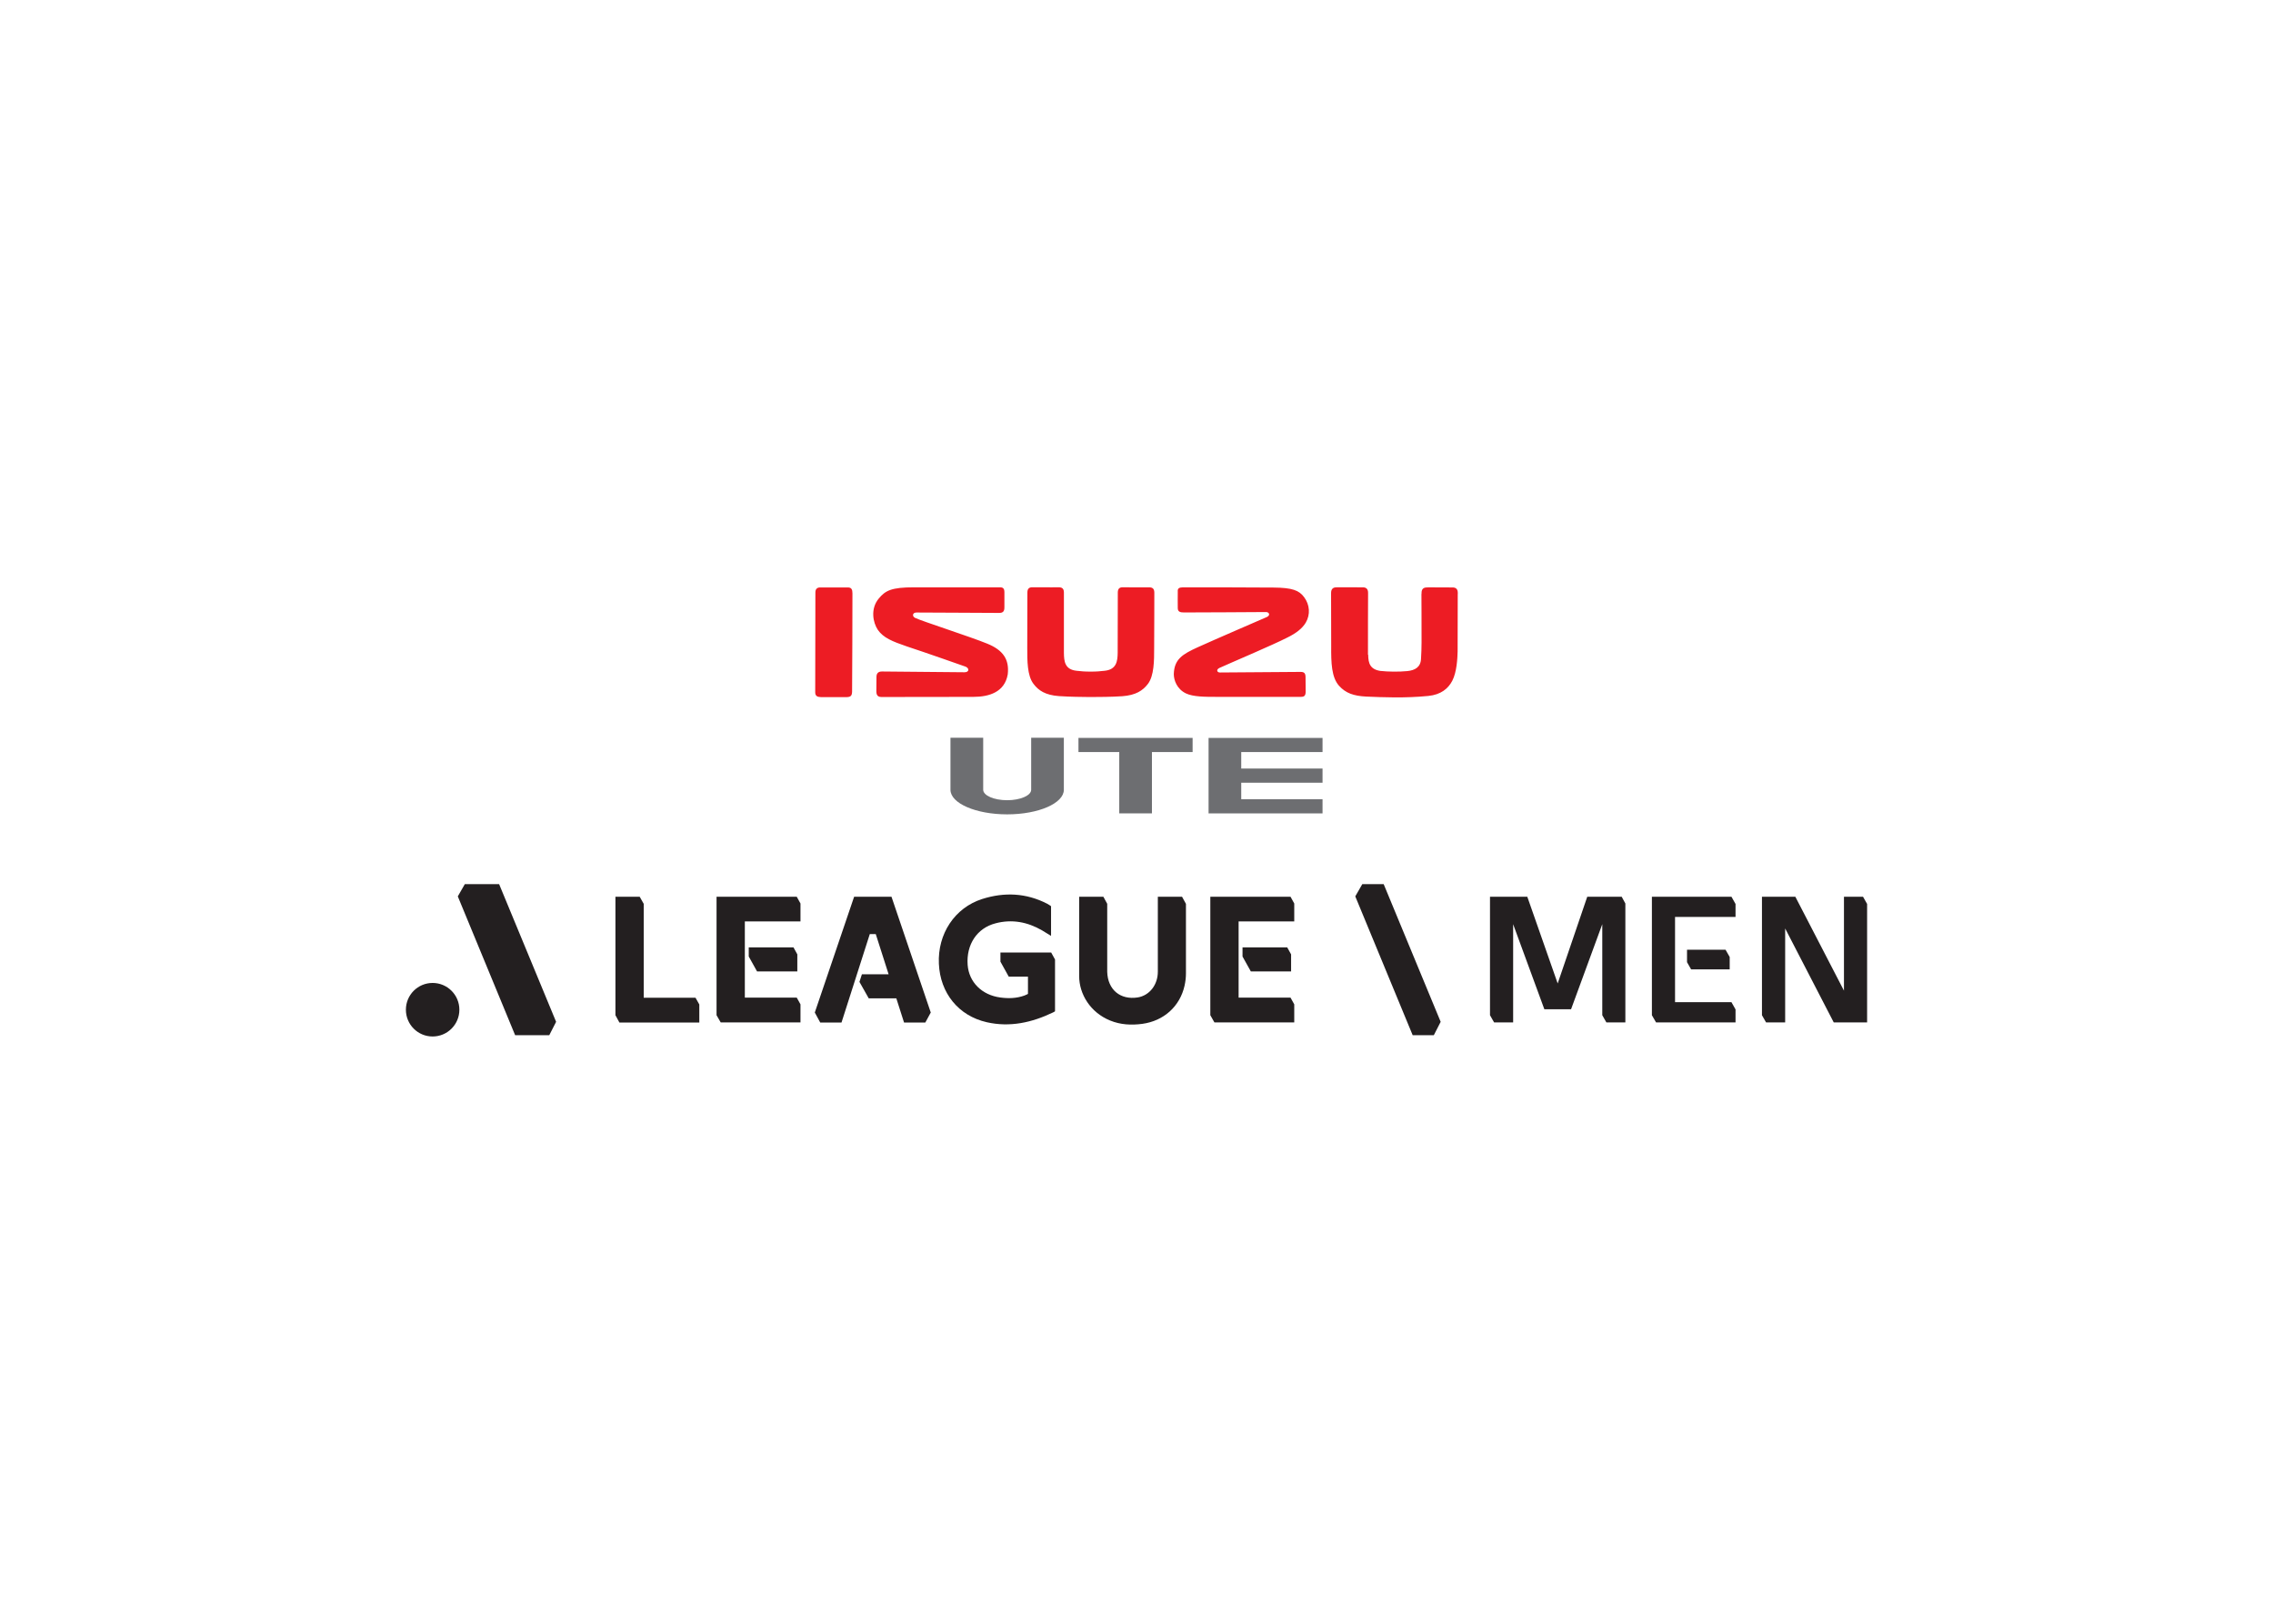 <svg clip-rule="evenodd" fill-rule="evenodd" stroke-linejoin="round" stroke-miterlimit="2" viewBox="0 0 560 400" xmlns="http://www.w3.org/2000/svg"><g transform="matrix(1.44 0 0 1.44 100 144.64)"><g fill="#231f20"><path d="m4.57 76.87c-2.53 0-4.57-2.05-4.57-4.58s2.04-4.58 4.57-4.58 4.58 2.05 4.58 4.58-2.05 4.58-4.58 4.58z" fill-rule="nonzero"/><path d="m25.7 74.36-1.17 2.29h-5.84l-9.81-23.75 1.2-2.09h5.87z" fill-rule="nonzero"/><path d="m177.04 74.36-1.17 2.29h-3.62l-9.82-23.75 1.2-2.09h3.66z" fill-rule="nonzero"/><path d="m111.06 63.7v8.86s-.16.11-.35.2c-3.6 1.73-7.36 2.57-11.33 1.67-4.85-1.1-7.97-5-8.19-9.99-.24-5.11 2.7-9.59 7.41-11.09 3.77-1.2 7.51-1.04 11.1.8.33.18.61.38.68.43v5.08c-.62-.38-1.08-.67-1.55-.95-2.49-1.44-5.16-1.94-7.95-1.2-3.18.82-5.02 3.64-4.77 7.11.22 2.96 2.44 5.16 5.59 5.58 1.4.19 2.77.15 4.11-.33.41-.15.62-.29.62-.29v-2.95h-3.29l-1.42-2.56v-1.57h8.68z" fill-rule="nonzero"/><path d="m50.2 71.39v3.09h-13.67l-.68-1.25v-20.27h4.15l.69 1.22v16.06h8.86z" fill-rule="nonzero"/><path d="m133.46 54.18v11.9c0 .68-.08 1.38-.23 2.07-.79 3.57-3.56 6.06-7.25 6.56-1.88.25-3.73.15-5.49-.57-3.38-1.37-5.3-4.52-5.3-7.6v-13.58h4.14l.66 1.21v11.64c.09 3.06 2.24 4.84 5.21 4.38 2-.32 3.45-2.13 3.45-4.41v-12.82h4.14z" fill-rule="nonzero"/><path d="m89.8 72.77-.93 1.71h-3.64l-1.32-4.13h-4.72l-1.59-2.82.42-1.3h4.57l-2.2-6.88h-1.02l-4.84 15.13h-3.64l-.93-1.71 6.73-19.81h6.39z" fill-rule="nonzero"/><path d="m67.51 57.19h-9.52v13.03h8.88l.64 1.15v3.09h-13.65l-.71-1.23v-20.27h13.72l.64 1.16zm-.54 5.63v2.92h-6.89l-1.42-2.55v-1.57h7.65z"/><path d="m151.99 57.19h-9.52v13.03h8.88l.64 1.15v3.09h-13.66l-.7-1.23v-20.27h13.72l.64 1.16zm-.54 5.63v2.92h-6.89l-1.42-2.55v-1.57h7.64z"/><path d="m191.86 52.96h-6.38v20.27l.7 1.23h3.26v-16.8l5.34 14.55h4.57l5.34-14.55v15.57l.7 1.23h3.25v-20.34l-.63-1.16h-5.89l-5.06 14.84z" fill-rule="nonzero"/><path d="m217.14 56.42v14.58h9.65l.7 1.24v2.22h-13.6l-.71-1.23v-20.27h13.61l.7 1.24v2.22zm8.64 5.61.71 1.24v2.12h-6.6l-.7-1.23v-2.13z"/><path d="m244.29 74.46h5.71v-20.26l-.7-1.24h-3.26v16.07l-8.32-16.07h-5.71v20.27l.7 1.23h3.27v-16.07z" fill-rule="nonzero"/></g><path d="m117.89 18.79h-1.43c-.52 0-2.81-.02-4.73-.15-2.32-.17-3.49-.95-4.35-2.09-1.09-1.4-1.07-4.04-1.07-6.09.02-2.31 0-8.94.02-9.54.01-.6.23-.92.91-.9.69.01 2.59 0 3.26.01l1.17-.01c.68 0 .9.3.91.9v.63c-.01.72 0 7.42 0 8.99v.7c.02 1.44.14 2.86 2.19 3.07.88.09 1.28.14 2.39.14 1.08 0 1.48-.05 2.37-.14 2.05-.21 2.23-1.63 2.25-3.07v-.7c0-1.59.03-8.29.02-8.99v-.63c.01-.6.23-.92.91-.9l1.17.01h3.26c.68 0 .9.3.91.91.02.6-.03 7.24-.03 9.53 0 2.06 0 4.7-1.08 6.1-.87 1.13-2.07 1.92-4.38 2.09-1.92.13-4.29.13-4.67.13zm-41.55-.9c-.02.65-.22.9-.87.92-.67.01-3.91 0-4.49 0-.59-.02-.95-.19-.95-.82.01-.64.03-16.47.03-17.07s.28-.89.9-.87 3.81-.02 4.66 0c.63 0 .78.37.78 1.02 0 .88-.03 16.18-.06 16.82zm88.3-6.31c.01 1.48.36 2.48 2.07 2.75 1.36.15 3.2.17 4.62.03 1.3-.13 2.3-.66 2.35-2.13.07-1.24.07-1.46.09-2.76.01-3.17-.02-7.78-.02-8.23l.02-.19c-.02-.7.31-1 .9-1l.35-.02c.68.02 3.4.02 4.05.02.6 0 .92.3.9 1l-.01.22c.01.67-.02 7.68-.02 9.75-.03 1.06-.12 3.48-.92 5.01-.7 1.34-1.95 2.36-4.07 2.58-4.07.4-7.79.23-10.66.11-2.14-.11-3.49-.58-4.64-1.85-1.29-1.45-1.36-3.93-1.34-6.78-.02-6.28-.03-8.09-.02-8.69v-.36c-.01-.71.32-1.01.91-1.01l.35-.01c.68.01 3.5.01 4.17.01.6 0 .92.3.9 1.01-.02.7-.02 8.75-.02 10.5zm-31.73-11.55c.63-.01 12.03 0 15.59.04 3.15.03 4.32.48 5.17 1.63.99 1.32 1.09 2.99.3 4.35-.57.98-1.63 1.83-3.22 2.6-1.27.65-3.47 1.62-5.62 2.57-2.89 1.27-5.51 2.39-5.96 2.61-.6.3-.37.78.1.77 1.23-.02 13.17-.1 13.8-.1s.85.23.85.92c0 .71.02 1.95.02 2.5-.02.67-.24.85-.85.85-.72.02-13.44 0-14.34 0-2.02 0-4.07 0-5.31-.6-1.53-.75-2.06-2.25-2.06-3.3.08-2.56 1.5-3.4 4.08-4.58 2.86-1.3 11.32-4.95 11.84-5.18.63-.28.43-.85-.15-.85-.44.02-13.39.07-14.04.07-.63 0-1.05-.12-1.05-.74s-.02-2.15 0-2.79c-.05-.62.22-.73.85-.77zm-29.94 14.9c-.53 3.01-3.15 3.84-5.87 3.84-3.56 0-15.16.04-15.79.02-.64-.02-.82-.38-.82-1.02 0-.65.02-1.79.02-2.4 0-.64.31-.94.95-.94.63 0 14.12.13 14.12.13.8 0 .85-.66.2-.95 0 0-7.06-2.49-10.07-3.47-2.48-.85-4.02-1.47-4.97-2.84-.83-1.24-1.3-3.61.17-5.36 1.12-1.34 2.12-1.92 6.07-1.91h14.67c.54 0 .74.22.75.82v2.62c0 .71-.28.94-.91.94-.66-.02-12.91-.05-14.14-.07-.72 0-.75.69-.22.92 1.12.55 9.47 3.23 12.34 4.41 2.7 1.1 3.8 2.69 3.5 5.26z" fill="#ed1c24"/><path d="m112.57 25.76v8.9c0 2.32-4.34 4.21-9.7 4.21s-9.7-1.89-9.7-4.21v-8.9h5.6v8.9c0 .98 1.83 1.79 4.1 1.79s4.11-.81 4.11-1.79v-8.9z" fill="#6d6e71" fill-rule="nonzero"/><path d="m115.07 25.79v2.42h6.98v10.49h5.59v-10.49h6.96v-2.42z" fill="#6d6e71" fill-rule="nonzero"/><path d="m156.83 28.21v-2.42h-19.5v12.91h19.5v-2.42h-13.91v-2.82h13.91v-2.43h-13.91v-2.82z" fill="#6d6e71" fill-rule="nonzero"/></g></svg>
